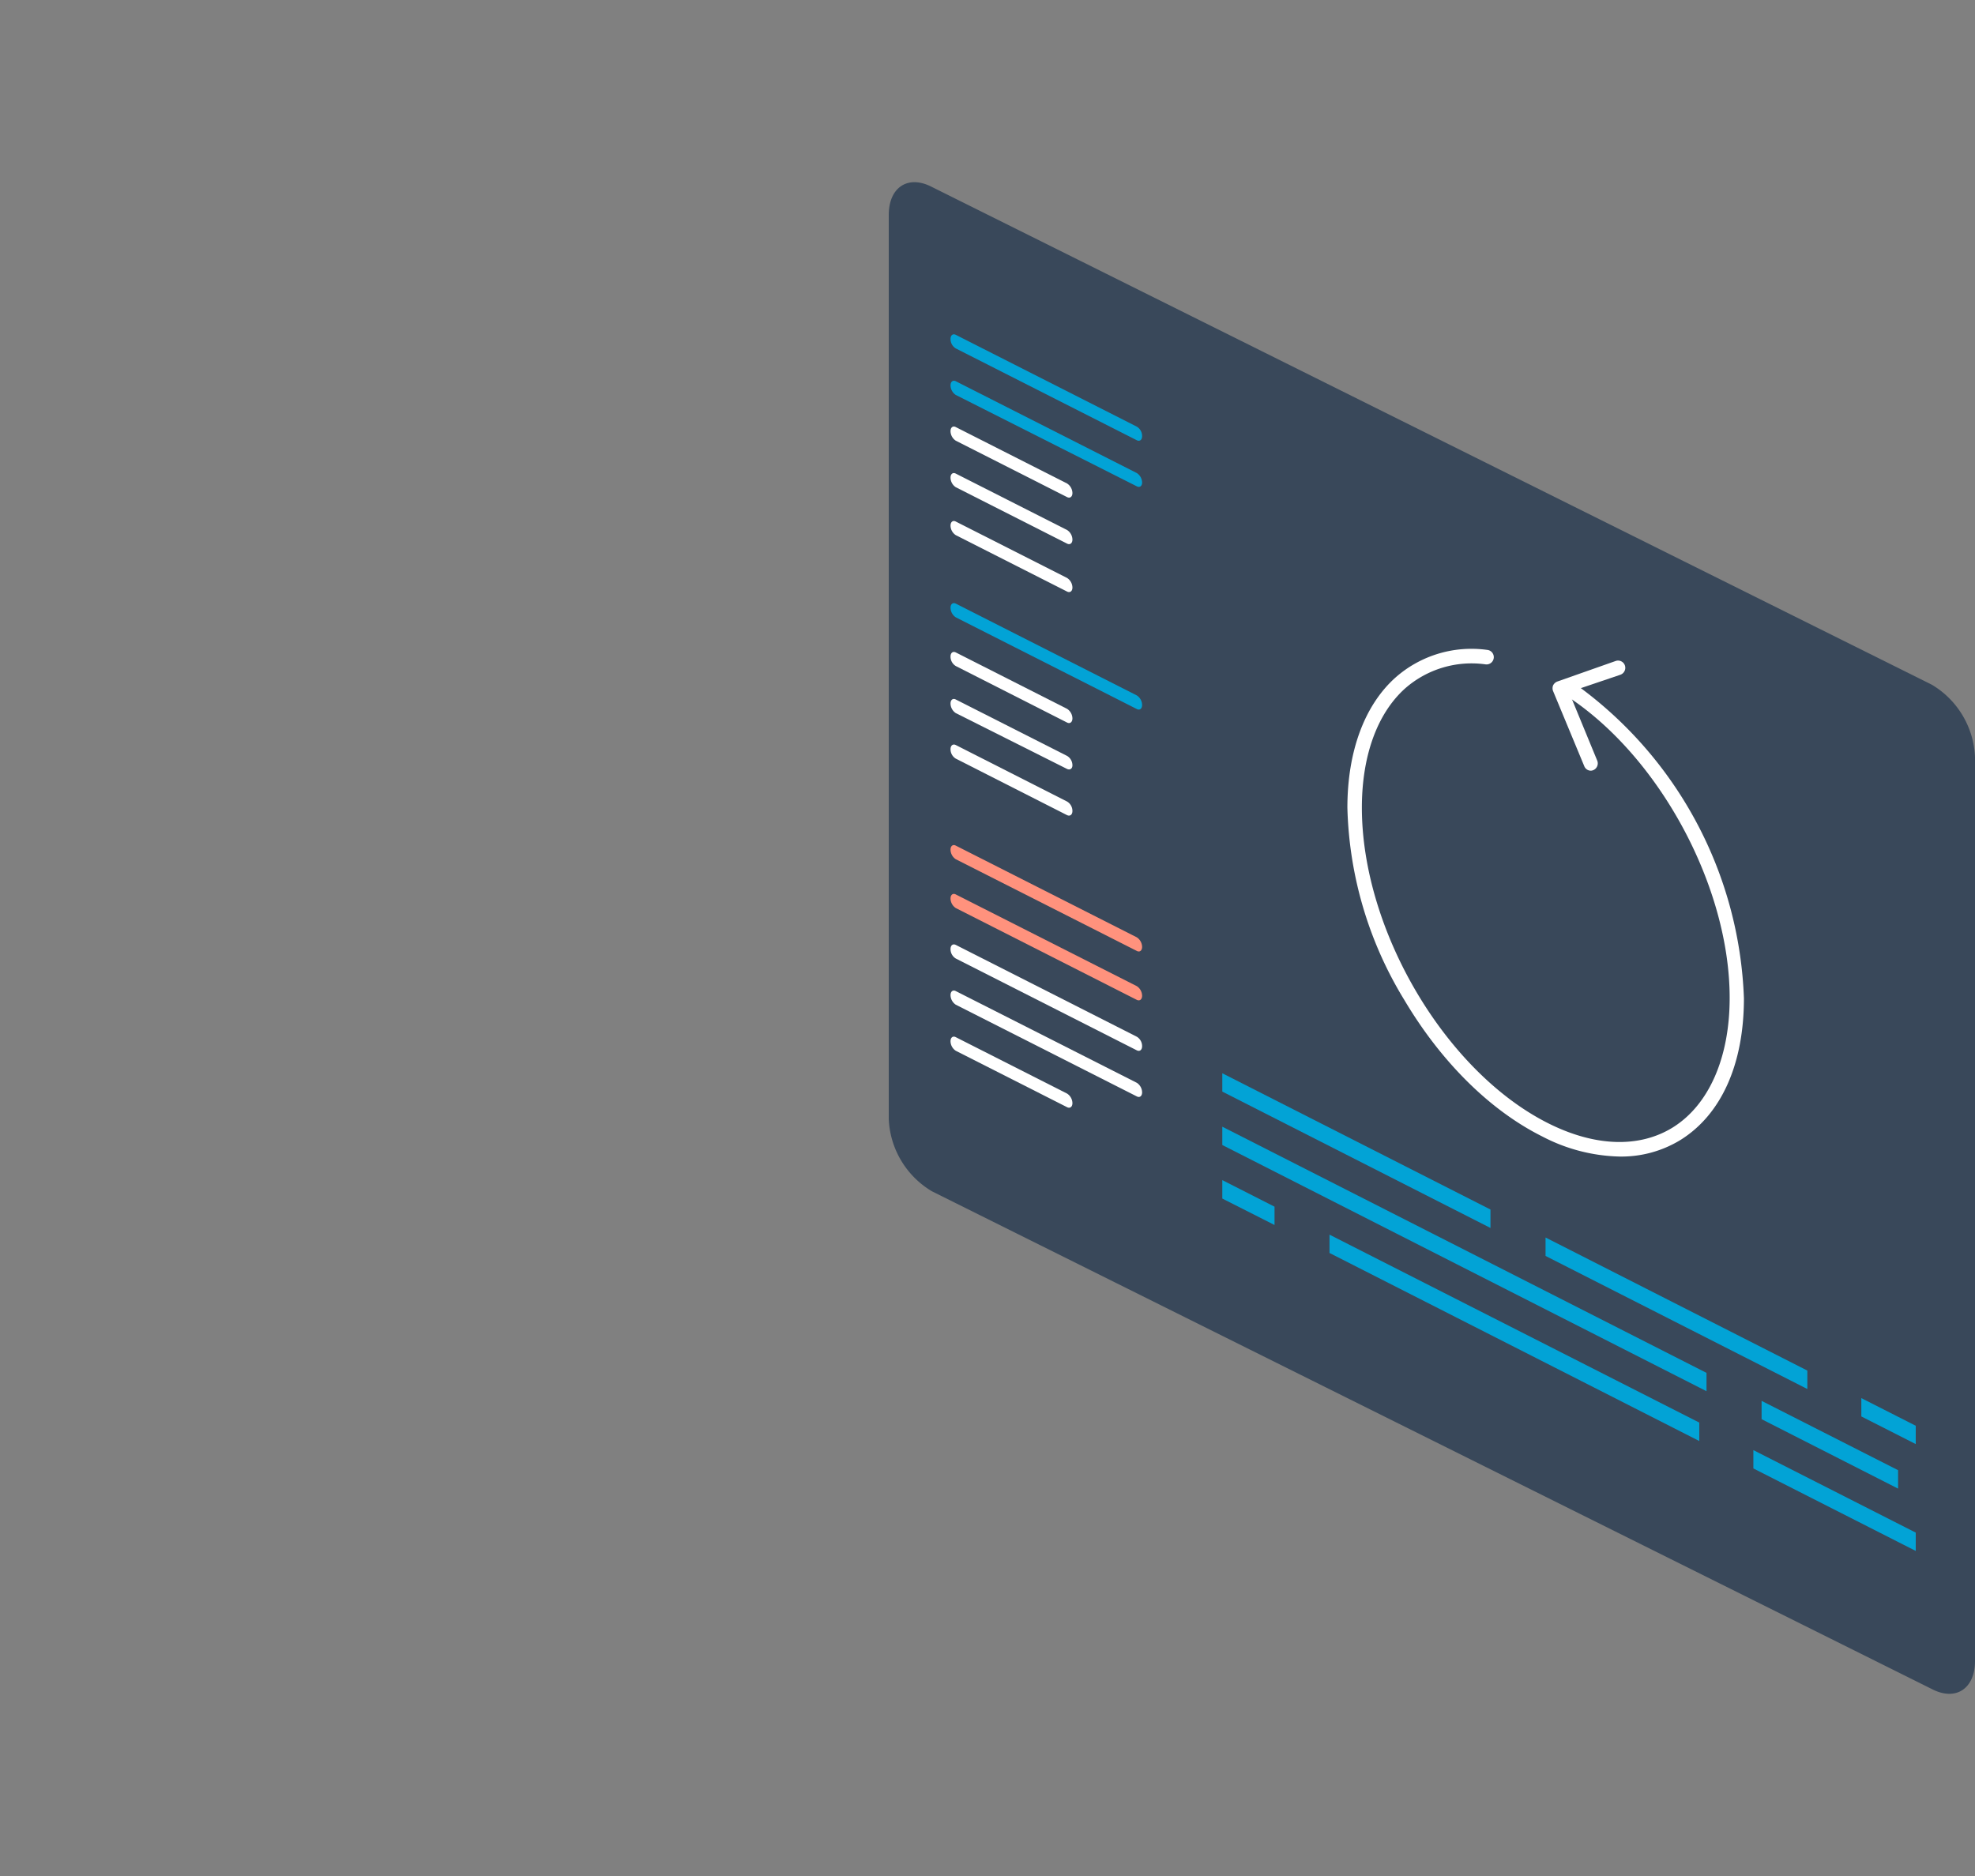 <?xml version="1.0" encoding="UTF-8"?> <svg xmlns="http://www.w3.org/2000/svg" id="Layer_1" data-name="Layer 1" viewBox="0 0 180 171"><rect x="0" y="0" width="180" height="171" fill="#808080" stroke="none"/><defs><style>.cls-1{fill:#39485a;}.cls-2{fill:#02a3d6;}.cls-3{fill:#fff;}.cls-4{fill:#ff927d;}</style></defs><title>icons</title><path class="cls-1" d="M180,151.4c0,2.53-1.75,3.68-3.91,2.57L84.94,108.59A8.06,8.06,0,0,1,81,102V19.6c0-2.53,1.75-3.68,3.91-2.57l91.15,45.38A8.06,8.06,0,0,1,180,69Z"></path><path class="cls-2" d="M103.61,40.13l-16.5-8.37a1,1,0,0,1-.48-.86c0-.35.22-.51.48-.38l16.5,8.37a1,1,0,0,1,.48.86C104.09,40.1,103.87,40.26,103.61,40.13Z"></path><path class="cls-2" d="M103.61,44.33,87.11,36a1.07,1.07,0,0,1-.48-.87c0-.34.22-.51.48-.38l16.5,8.37a1.06,1.06,0,0,1,.48.87C104.09,44.3,103.87,44.47,103.61,44.33Z"></path><path class="cls-3" d="M97.25,45.31,87.11,40.17a1.06,1.06,0,0,1-.48-.87c0-.34.22-.51.48-.37l10.14,5.14a1.06,1.06,0,0,1,.49.87C97.74,45.28,97.52,45.45,97.25,45.31Z"></path><path class="cls-3" d="M97.25,49.55,87.11,44.41a1.06,1.06,0,0,1-.48-.87c0-.34.22-.51.48-.37l10.14,5.14a1.06,1.06,0,0,1,.49.87C97.74,49.52,97.52,49.69,97.25,49.55Z"></path><path class="cls-3" d="M97.25,53.92,87.11,48.78a1.06,1.06,0,0,1-.48-.86c0-.35.22-.52.48-.38l10.14,5.14a1.06,1.06,0,0,1,.49.87C97.74,53.89,97.52,54.06,97.25,53.92Z"></path><path class="cls-2" d="M103.61,64.63l-16.5-8.36a1.07,1.07,0,0,1-.48-.87c0-.34.22-.51.48-.38l16.5,8.37a1.06,1.06,0,0,1,.48.87C104.09,64.6,103.87,64.77,103.61,64.63Z"></path><path class="cls-3" d="M97.25,65.86,87.11,60.71a1,1,0,0,1-.48-.86c0-.35.22-.51.48-.38l10.14,5.14a1.06,1.06,0,0,1,.49.87C97.74,65.82,97.52,66,97.25,65.86Z"></path><path class="cls-3" d="M97.25,70.09,87.11,65a1.07,1.07,0,0,1-.48-.87c0-.34.22-.51.48-.37l10.14,5.14a1,1,0,0,1,.49.86C97.74,70.06,97.52,70.22,97.25,70.09Z"></path><path class="cls-3" d="M97.25,74.3,87.11,69.15a1,1,0,0,1-.48-.86c0-.34.22-.51.48-.38l10.14,5.15a1,1,0,0,1,.49.86C97.74,74.26,97.52,74.43,97.25,74.3Z"></path><path class="cls-3" d="M103.61,95.74l-16.5-8.37a1,1,0,0,1-.48-.86c0-.35.22-.51.48-.38l16.5,8.37a1,1,0,0,1,.48.86C104.09,95.71,103.87,95.87,103.61,95.74Z"></path><path class="cls-4" d="M103.61,91.14l-16.5-8.37a1.06,1.06,0,0,1-.48-.87c0-.34.22-.51.48-.37l16.5,8.36a1.07,1.07,0,0,1,.48.87C104.09,91.1,103.87,91.27,103.61,91.14Z"></path><path class="cls-4" d="M103.61,86.68l-16.5-8.36a1.06,1.06,0,0,1-.48-.87c0-.34.22-.51.48-.37l16.5,8.36a1.07,1.07,0,0,1,.48.87C104.09,86.65,103.87,86.82,103.61,86.68Z"></path><path class="cls-3" d="M103.61,99.94l-16.5-8.36a1.07,1.07,0,0,1-.48-.87c0-.34.22-.51.48-.37l16.5,8.36a1.06,1.06,0,0,1,.48.87C104.09,99.91,103.87,100.08,103.61,99.94Z"></path><path class="cls-3" d="M97.25,100.92,87.11,95.78a1.06,1.06,0,0,1-.48-.87c0-.34.22-.51.48-.37l10.14,5.14a1.06,1.06,0,0,1,.49.87C97.74,100.89,97.52,101.06,97.25,100.92Z"></path><path class="cls-3" d="M145,70.25a.65.65,0,0,1-.61-.41L141.55,63a.7.7,0,0,1,0-.53.71.71,0,0,1,.39-.35l5.31-1.87a.66.66,0,0,1,.84.4.67.67,0,0,1-.4.85L143,63.09l2.57,6.24a.67.67,0,0,1-.36.87A.7.7,0,0,1,145,70.25Z"></path><path class="cls-3" d="M147.58,105.42a15.94,15.94,0,0,1-7-1.82c-4.76-2.37-9.23-6.79-12.59-12.45a35.21,35.21,0,0,1-5.19-17.53c0-5.11,1.55-9.32,4.37-11.85a10.46,10.46,0,0,1,8.38-2.53.66.66,0,1,1-.14,1.32,9.18,9.18,0,0,0-7.36,2.2c-2.53,2.28-3.93,6.13-3.93,10.86,0,11.2,7.65,24.12,17.05,28.8,4.24,2.11,8.26,2.23,11.3.34,3.28-2.05,5.17-6.35,5.17-11.8,0-10.07-6.31-21.85-14.68-27.41a.67.67,0,0,1-.19-.92.67.67,0,0,1,.92-.19A36.9,36.9,0,0,1,158.94,91c0,6-2.06,10.6-5.8,12.92A10.32,10.32,0,0,1,147.58,105.42Z"></path><polygon class="cls-2" points="174.6 131.63 169.64 129.11 169.64 127.44 174.6 129.96 174.6 131.63"></polygon><polygon class="cls-2" points="135.84 111.93 111.4 99.5 111.4 97.83 135.84 110.25 135.84 111.93"></polygon><polygon class="cls-2" points="164.72 126.61 140.86 114.48 140.86 112.8 164.72 124.93 164.72 126.61"></polygon><polygon class="cls-2" points="155.53 126.81 111.4 104.37 111.4 102.7 155.53 125.14 155.53 126.81"></polygon><polygon class="cls-2" points="172.99 135.69 160.55 129.36 160.55 127.69 172.99 134.01 172.99 135.69"></polygon><polygon class="cls-2" points="174.6 141.37 159.8 133.85 159.8 132.18 174.6 139.7 174.6 141.37"></polygon><polygon class="cls-2" points="116.16 111.66 111.4 109.25 111.4 107.57 116.16 109.99 116.16 111.66"></polygon><polygon class="cls-2" points="154.87 131.35 121.17 114.21 121.17 112.54 154.87 129.67 154.87 131.35"></polygon></svg> 